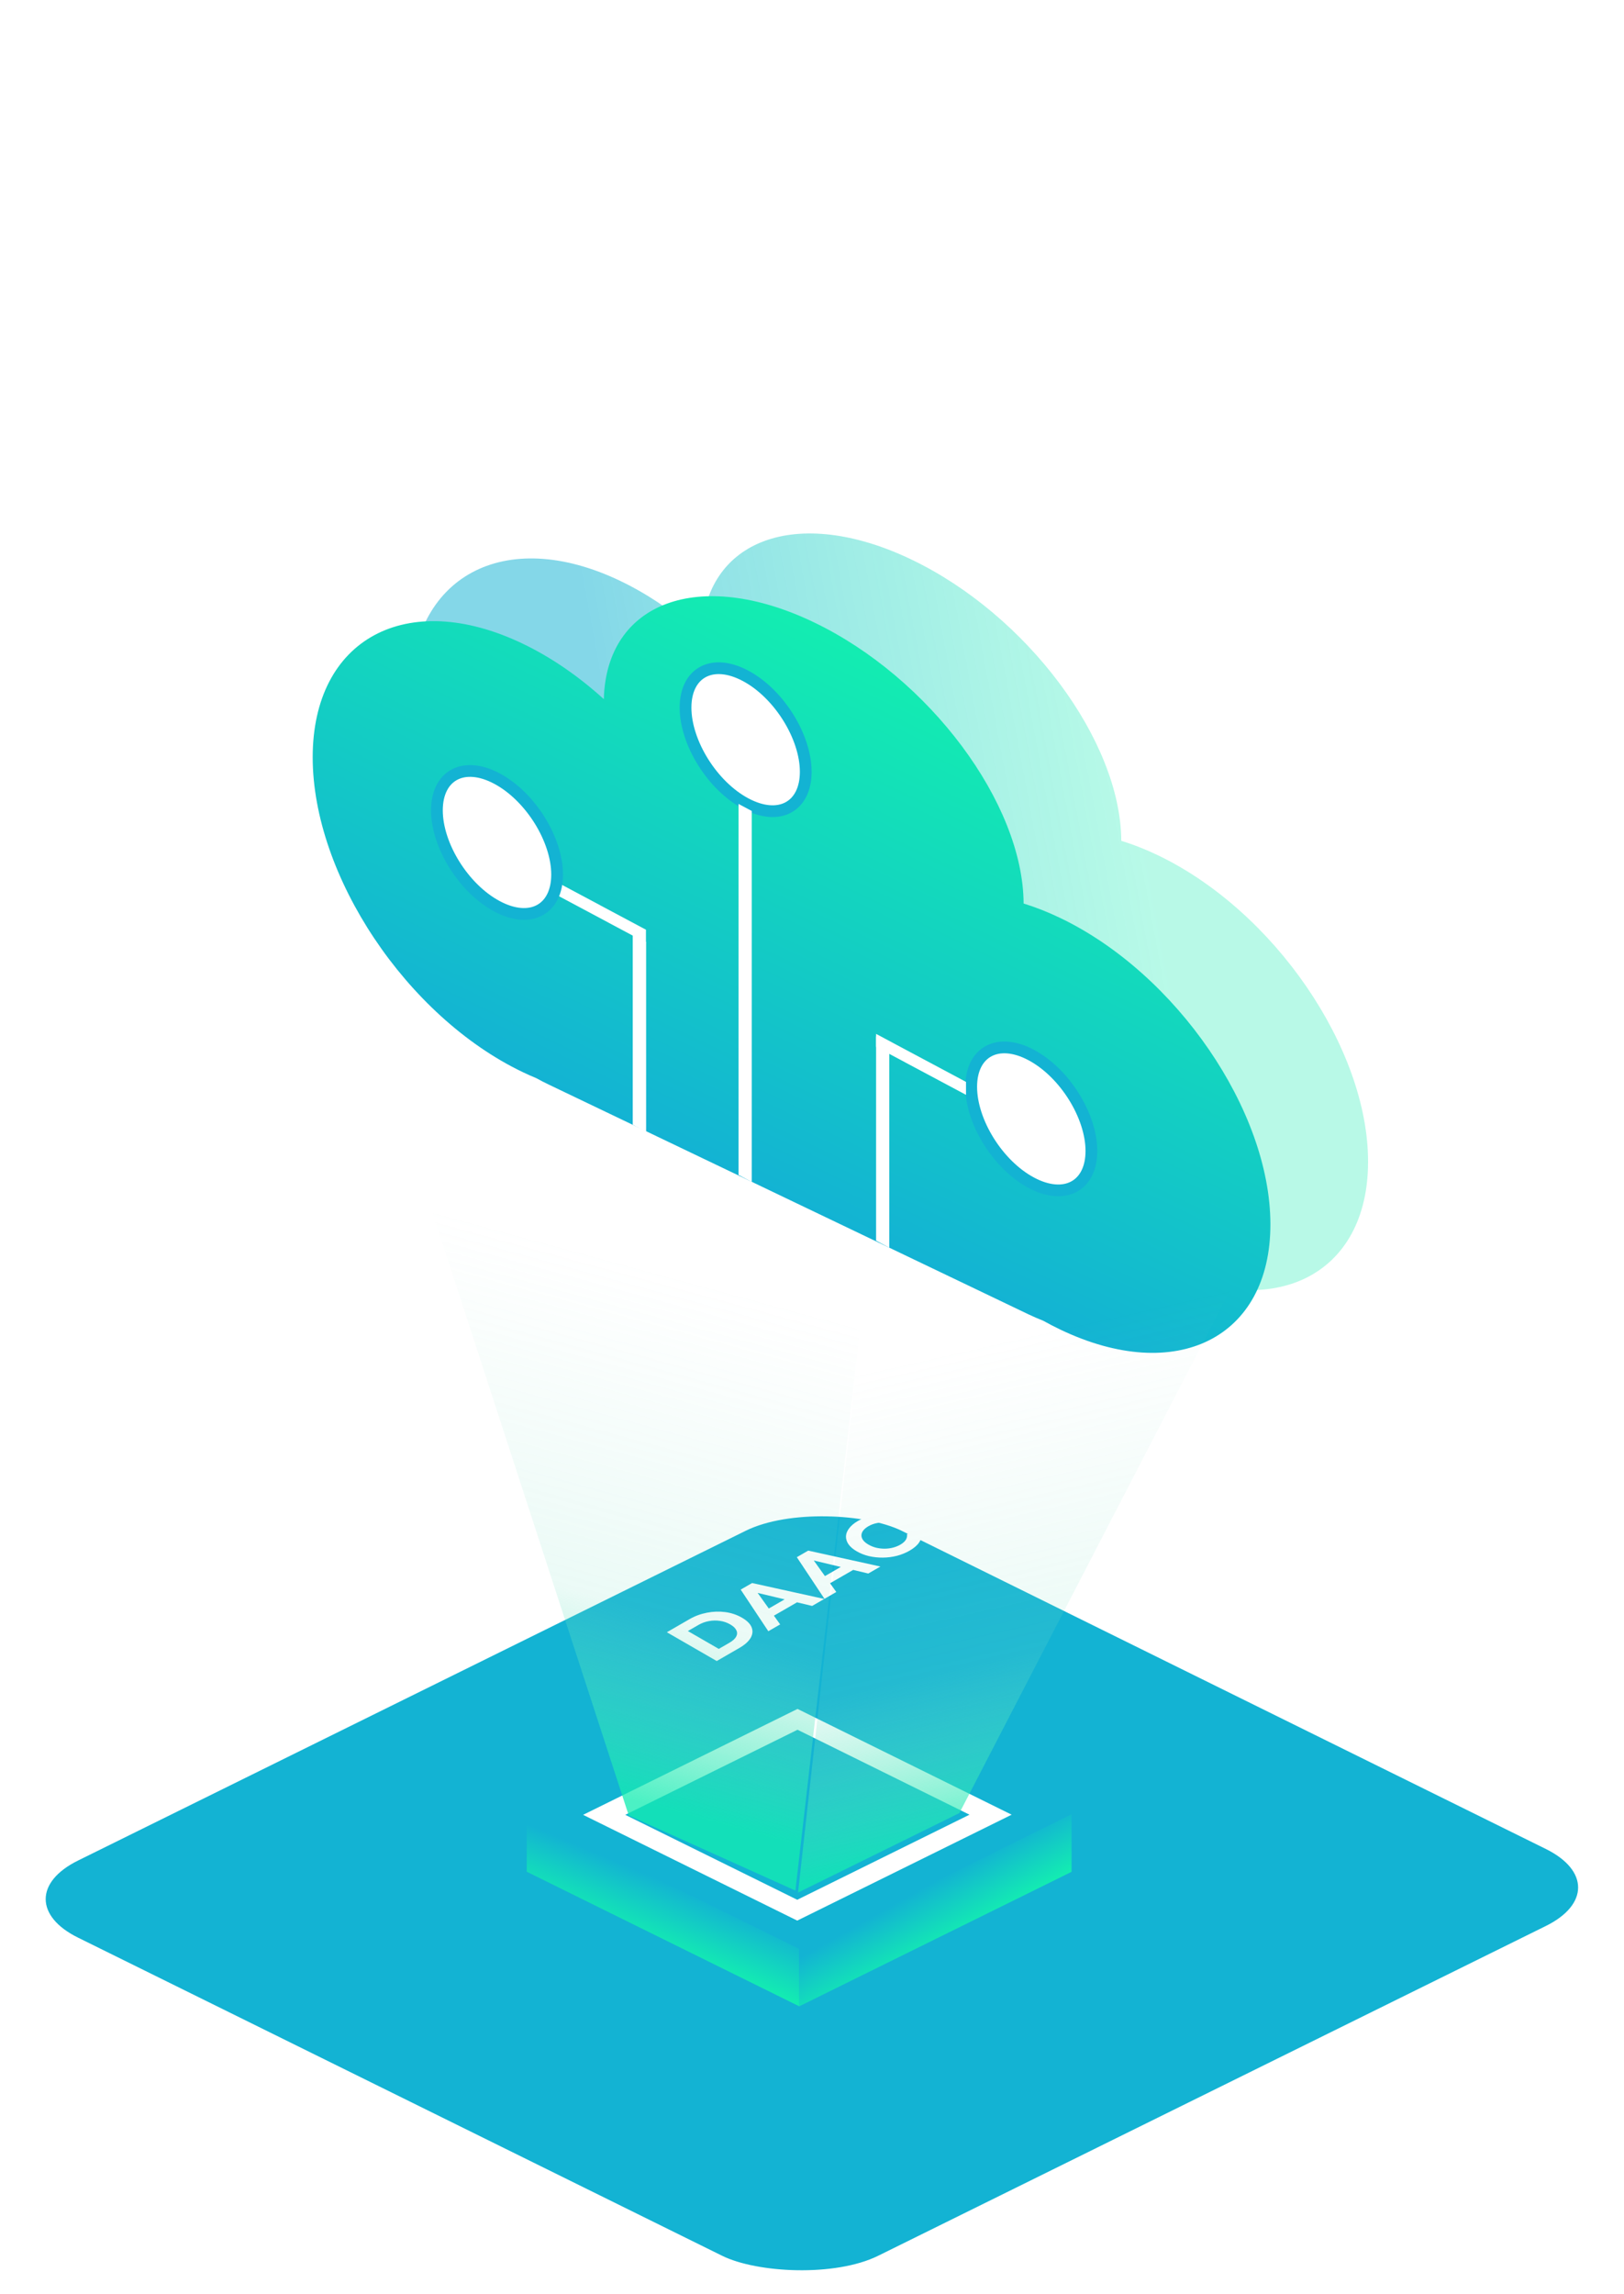 <svg width="691" height="976" viewBox="0 0 691 976" fill="none" xmlns="http://www.w3.org/2000/svg">
<path fill-rule="evenodd" clip-rule="evenodd" d="M298.476 270.762C299.552 229.426 339.12 214.734 387.775 238.033C436.976 261.595 476.886 315.109 477.095 357.715C482.14 359.267 487.331 361.302 492.629 363.839C542.043 387.503 582.102 445.884 582.102 494.237C582.102 542.591 542.043 562.606 492.629 538.942C490.189 537.774 487.772 536.521 485.382 535.189C483.306 534.382 481.207 533.472 479.087 532.457L274.88 434.667C273.15 433.838 271.434 432.953 269.733 432.013C267.812 431.219 265.875 430.355 263.923 429.42C214.592 405.797 174.602 345.842 174.602 295.509C174.602 245.175 214.592 223.522 263.923 247.145C276.173 253.012 287.847 261.119 298.476 270.762Z" fill="url(#paint0_linear_149_22)"/>
<rect width="129.304" height="129.304" transform="matrix(0.897 -0.443 0.897 0.443 224.117 771.894)" fill="url(#paint1_linear_149_22)"/>
<g style="mix-blend-mode:screen">
<rect width="78.853" height="78.717" transform="matrix(0.897 -0.443 0.897 0.443 269.273 772.456)" fill="#A2FFE5"/>
</g>
<g style="mix-blend-mode:screen">
<rect width="390.703" height="379.551" rx="37" transform="matrix(0.897 -0.443 0.897 0.443 0 807.957)" fill="#13B3D3"/>
</g>
<rect x="8.967" width="91.707" height="91.571" transform="matrix(0.897 -0.443 0.897 0.443 249.036 776.084)" stroke="white" stroke-width="10"/>
<rect width="129.304" height="24.412" transform="matrix(0.897 0.443 0 1 224.117 771.894)" fill="url(#paint2_linear_149_22)"/>
<rect width="129.304" height="24.506" transform="matrix(0.897 -0.443 0 1 339.953 829.134)" fill="url(#paint3_linear_149_22)"/>
<path fill-rule="evenodd" clip-rule="evenodd" d="M256.921 297.446C257.997 256.11 297.566 241.418 346.22 264.717C395.422 288.279 435.332 341.793 435.54 384.399C440.585 385.951 445.776 387.986 451.074 390.523C500.489 414.187 540.547 472.568 540.547 520.922C540.547 569.275 500.489 589.29 451.074 565.626C448.634 564.458 446.218 563.205 443.827 561.873C441.751 561.066 439.652 560.156 437.532 559.141L233.326 461.351C231.596 460.522 229.879 459.637 228.178 458.697C226.257 457.903 224.32 457.039 222.368 456.104C173.037 432.481 133.047 372.526 133.047 322.193C133.047 271.859 173.037 250.206 222.368 273.829C234.618 279.696 246.292 287.803 256.921 297.446Z" fill="url(#paint4_linear_149_22)"/>
<g style="mix-blend-mode:screen">
<path d="M464.382 489.684C464.382 504.547 453.059 510.801 438.809 503.193C424.56 495.585 413.237 477.239 413.237 462.376C413.237 447.513 424.56 441.259 438.809 448.867C453.059 456.475 464.382 474.821 464.382 489.684Z" fill="white"/>
<path d="M464.382 489.684C464.382 504.547 453.059 510.801 438.809 503.193C424.56 495.585 413.237 477.239 413.237 462.376C413.237 447.513 424.56 441.259 438.809 448.867C453.059 456.475 464.382 474.821 464.382 489.684Z" stroke="#13B3D3" stroke-width="5"/>
</g>
<g style="mix-blend-mode:screen">
<path d="M342.835 328.358C342.835 343.221 331.512 349.476 317.262 341.867C303.013 334.259 291.69 315.913 291.69 301.05C291.69 286.187 303.013 279.933 317.262 287.541C331.512 295.149 342.835 313.495 342.835 328.358Z" fill="white"/>
<path d="M342.835 328.358C342.835 343.221 331.512 349.476 317.262 341.867C303.013 334.259 291.69 315.913 291.69 301.05C291.69 286.187 303.013 279.933 317.262 287.541C331.512 295.149 342.835 313.495 342.835 328.358Z" stroke="#13B3D3" stroke-width="5"/>
</g>
<g style="mix-blend-mode:screen">
<path d="M236.586 375.113L274.851 395.544V401.051L236.586 380.62V375.113Z" fill="white"/>
</g>
<g style="mix-blend-mode:screen">
<path d="M372.766 439.862L411.031 460.293V465.8L372.766 445.369V439.862Z" fill="white"/>
</g>
<g style="mix-blend-mode:screen">
<path d="M269.227 397.789L274.854 400.794V481.443L269.227 478.439V397.789Z" fill="white"/>
</g>
<g style="mix-blend-mode:screen">
<path d="M269.227 397.789L274.854 400.794V481.443L269.227 478.439V397.789Z" fill="white"/>
</g>
<g style="mix-blend-mode:screen">
<path d="M372.766 440.903L378.393 443.907V530.822L372.766 527.817V440.903Z" fill="white"/>
</g>
<g style="mix-blend-mode:screen">
<path d="M314.242 342.025L319.869 345.03V502.863L314.242 499.858V342.025Z" fill="white"/>
</g>
<g style="mix-blend-mode:screen">
<path d="M237.046 372.073C237.046 386.936 225.723 393.19 211.473 385.582C197.224 377.973 185.901 359.628 185.901 344.764C185.901 329.901 197.224 323.647 211.473 331.255C225.723 338.864 237.046 357.209 237.046 372.073Z" fill="white"/>
<path d="M237.046 372.073C237.046 386.936 225.723 393.19 211.473 385.582C197.224 377.973 185.901 359.628 185.901 344.764C185.901 329.901 197.224 323.647 211.473 331.255C225.723 338.864 237.046 357.209 237.046 372.073Z" stroke="#13B3D3" stroke-width="5"/>
</g>
<g filter="url(#filter0_d_149_22)">
<path d="M304.961 702.678L283.743 690.428L293.382 684.863C295.686 683.533 298.161 682.617 300.808 682.115C303.435 681.602 306.032 681.515 308.598 681.853C311.164 682.191 313.529 682.985 315.691 684.233C317.833 685.47 319.207 686.835 319.813 688.328C320.399 689.81 320.258 691.315 319.389 692.843C318.5 694.36 316.903 695.783 314.6 697.113L304.961 702.678ZM305.84 697.515L310.326 694.925C311.74 694.109 312.7 693.251 313.205 692.353C313.71 691.431 313.751 690.521 313.326 689.623C312.922 688.713 312.053 687.873 310.72 687.103C309.366 686.321 307.911 685.82 306.355 685.598C304.799 685.353 303.233 685.382 301.657 685.685C300.081 685.965 298.585 686.514 297.171 687.33L292.685 689.92L305.84 697.515ZM326.918 690.001L315.157 672.291L320.007 669.491L350.712 676.263L345.559 679.238L319.068 672.903L321.007 671.783L331.95 687.096L326.918 690.001ZM327.1 684.646L324.675 681.741L335.587 675.441L340.649 676.823L327.1 684.646ZM350.806 676.209L339.045 658.499L343.895 655.699L374.6 662.472L369.447 665.447L342.955 659.112L344.895 657.992L355.837 673.304L350.806 676.209ZM350.988 670.854L348.563 667.949L359.475 661.649L364.536 663.032L350.988 670.854ZM387.023 655.719C385.386 656.664 383.598 657.393 381.658 657.907C379.718 658.397 377.738 658.653 375.717 658.677C373.696 658.7 371.726 658.496 369.806 658.064C367.907 657.621 366.159 656.938 364.563 656.017C362.966 655.095 361.784 654.086 361.016 652.989C360.268 651.881 359.915 650.743 359.955 649.577C360.016 648.398 360.481 647.255 361.35 646.147C362.198 645.027 363.451 643.988 365.108 643.032C366.947 641.97 368.927 641.2 371.049 640.722C373.171 640.22 375.353 640.033 377.596 640.162L377.354 643.662C375.798 643.603 374.373 643.714 373.08 643.994C371.766 644.263 370.584 644.7 369.534 645.307C368.543 645.878 367.796 646.497 367.291 647.162C366.785 647.827 366.533 648.509 366.533 649.209C366.533 649.909 366.775 650.598 367.26 651.274C367.765 651.939 368.523 652.563 369.534 653.147C370.544 653.73 371.625 654.168 372.777 654.459C373.949 654.739 375.141 654.879 376.353 654.879C377.566 654.879 378.748 654.733 379.9 654.442C381.052 654.15 382.123 653.718 383.113 653.147C384.164 652.54 384.931 651.863 385.416 651.117C385.881 650.358 386.053 649.524 385.932 648.614L391.994 648.474C392.216 649.769 391.903 651.035 391.054 652.272C390.226 653.497 388.882 654.646 387.023 655.719Z" fill="white"/>
</g>
<g style="mix-blend-mode:screen">
<path d="M16 0L400.34 266.505L338.441 804.346L267.538 772.401L16 0Z" fill="url(#paint5_linear_149_22)"/>
</g>
<g style="mix-blend-mode:screen">
<path d="M368.824 542.382L599.541 401.872L408.215 771.361L339.562 805.188L368.824 542.382Z" fill="url(#paint6_linear_149_22)"/>
</g>
<defs>
<filter id="filter0_d_149_22" x="279.383" y="637.992" width="120.398" height="72.896" filterUnits="userSpaceOnUse" color-interpolation-filters="sRGB">
<feFlood flood-opacity="0" result="BackgroundImageFix"/>
<feColorMatrix in="SourceAlpha" type="matrix" values="0 0 0 0 0 0 0 0 0 0 0 0 0 0 0 0 0 0 127 0" result="hardAlpha"/>
<feOffset dy="4"/>
<feGaussianBlur stdDeviation="2"/>
<feComposite in2="hardAlpha" operator="out"/>
<feColorMatrix type="matrix" values="0 0 0 0 0 0 0 0 0 0 0 0 0 0 0 0 0 0 0.25 0"/>
<feBlend mode="normal" in2="BackgroundImageFix" result="effect1_dropShadow_149_22"/>
<feBlend mode="normal" in="SourceGraphic" in2="effect1_dropShadow_149_22" result="shape"/>
</filter>
<linearGradient id="paint0_linear_149_22" x1="473.159" y1="278.922" x2="261.165" y2="318.283" gradientUnits="userSpaceOnUse">
<stop stop-color="#13EDB1" stop-opacity="0.3"/>
<stop offset="1" stop-color="#13B3D3" stop-opacity="0.52"/>
</linearGradient>
<linearGradient id="paint1_linear_149_22" x1="41.613" y1="6.13" x2="88.901" y2="142.199" gradientUnits="userSpaceOnUse">
<stop stop-color="#13B3D3"/>
<stop offset="1" stop-color="#13EDB1"/>
</linearGradient>
<linearGradient id="paint2_linear_149_22" x1="41.613" y1="1.157" x2="43.494" y2="29.826" gradientUnits="userSpaceOnUse">
<stop stop-color="#13B3D3"/>
<stop offset="1" stop-color="#13EDB1"/>
</linearGradient>
<linearGradient id="paint3_linear_149_22" x1="41.613" y1="1.162" x2="43.509" y2="29.94" gradientUnits="userSpaceOnUse">
<stop stop-color="#13B3D3"/>
<stop offset="1" stop-color="#13EDB1"/>
</linearGradient>
<linearGradient id="paint4_linear_149_22" x1="336.797" y1="260.205" x2="239.139" y2="464.135" gradientUnits="userSpaceOnUse">
<stop stop-color="#13EDB1"/>
<stop offset="1" stop-color="#13B3D3"/>
</linearGradient>
<linearGradient id="paint5_linear_149_22" x1="355.274" y1="521.357" x2="287.214" y2="770.545" gradientUnits="userSpaceOnUse">
<stop offset="0.148" stop-color="#93E0CB" stop-opacity="0"/>
<stop offset="0.693" stop-color="#7FE2C7" stop-opacity="0.157"/>
<stop offset="1" stop-color="#13EDB1" stop-opacity="0.76"/>
</linearGradient>
<linearGradient id="paint6_linear_149_22" x1="465.747" y1="523.969" x2="519.662" y2="761.108" gradientUnits="userSpaceOnUse">
<stop offset="0.148" stop-color="#93E0CB" stop-opacity="0"/>
<stop offset="0.693" stop-color="#7FE2C7" stop-opacity="0.157"/>
<stop offset="1" stop-color="#13EDB1" stop-opacity="0.76"/>
</linearGradient>
</defs>
</svg>
